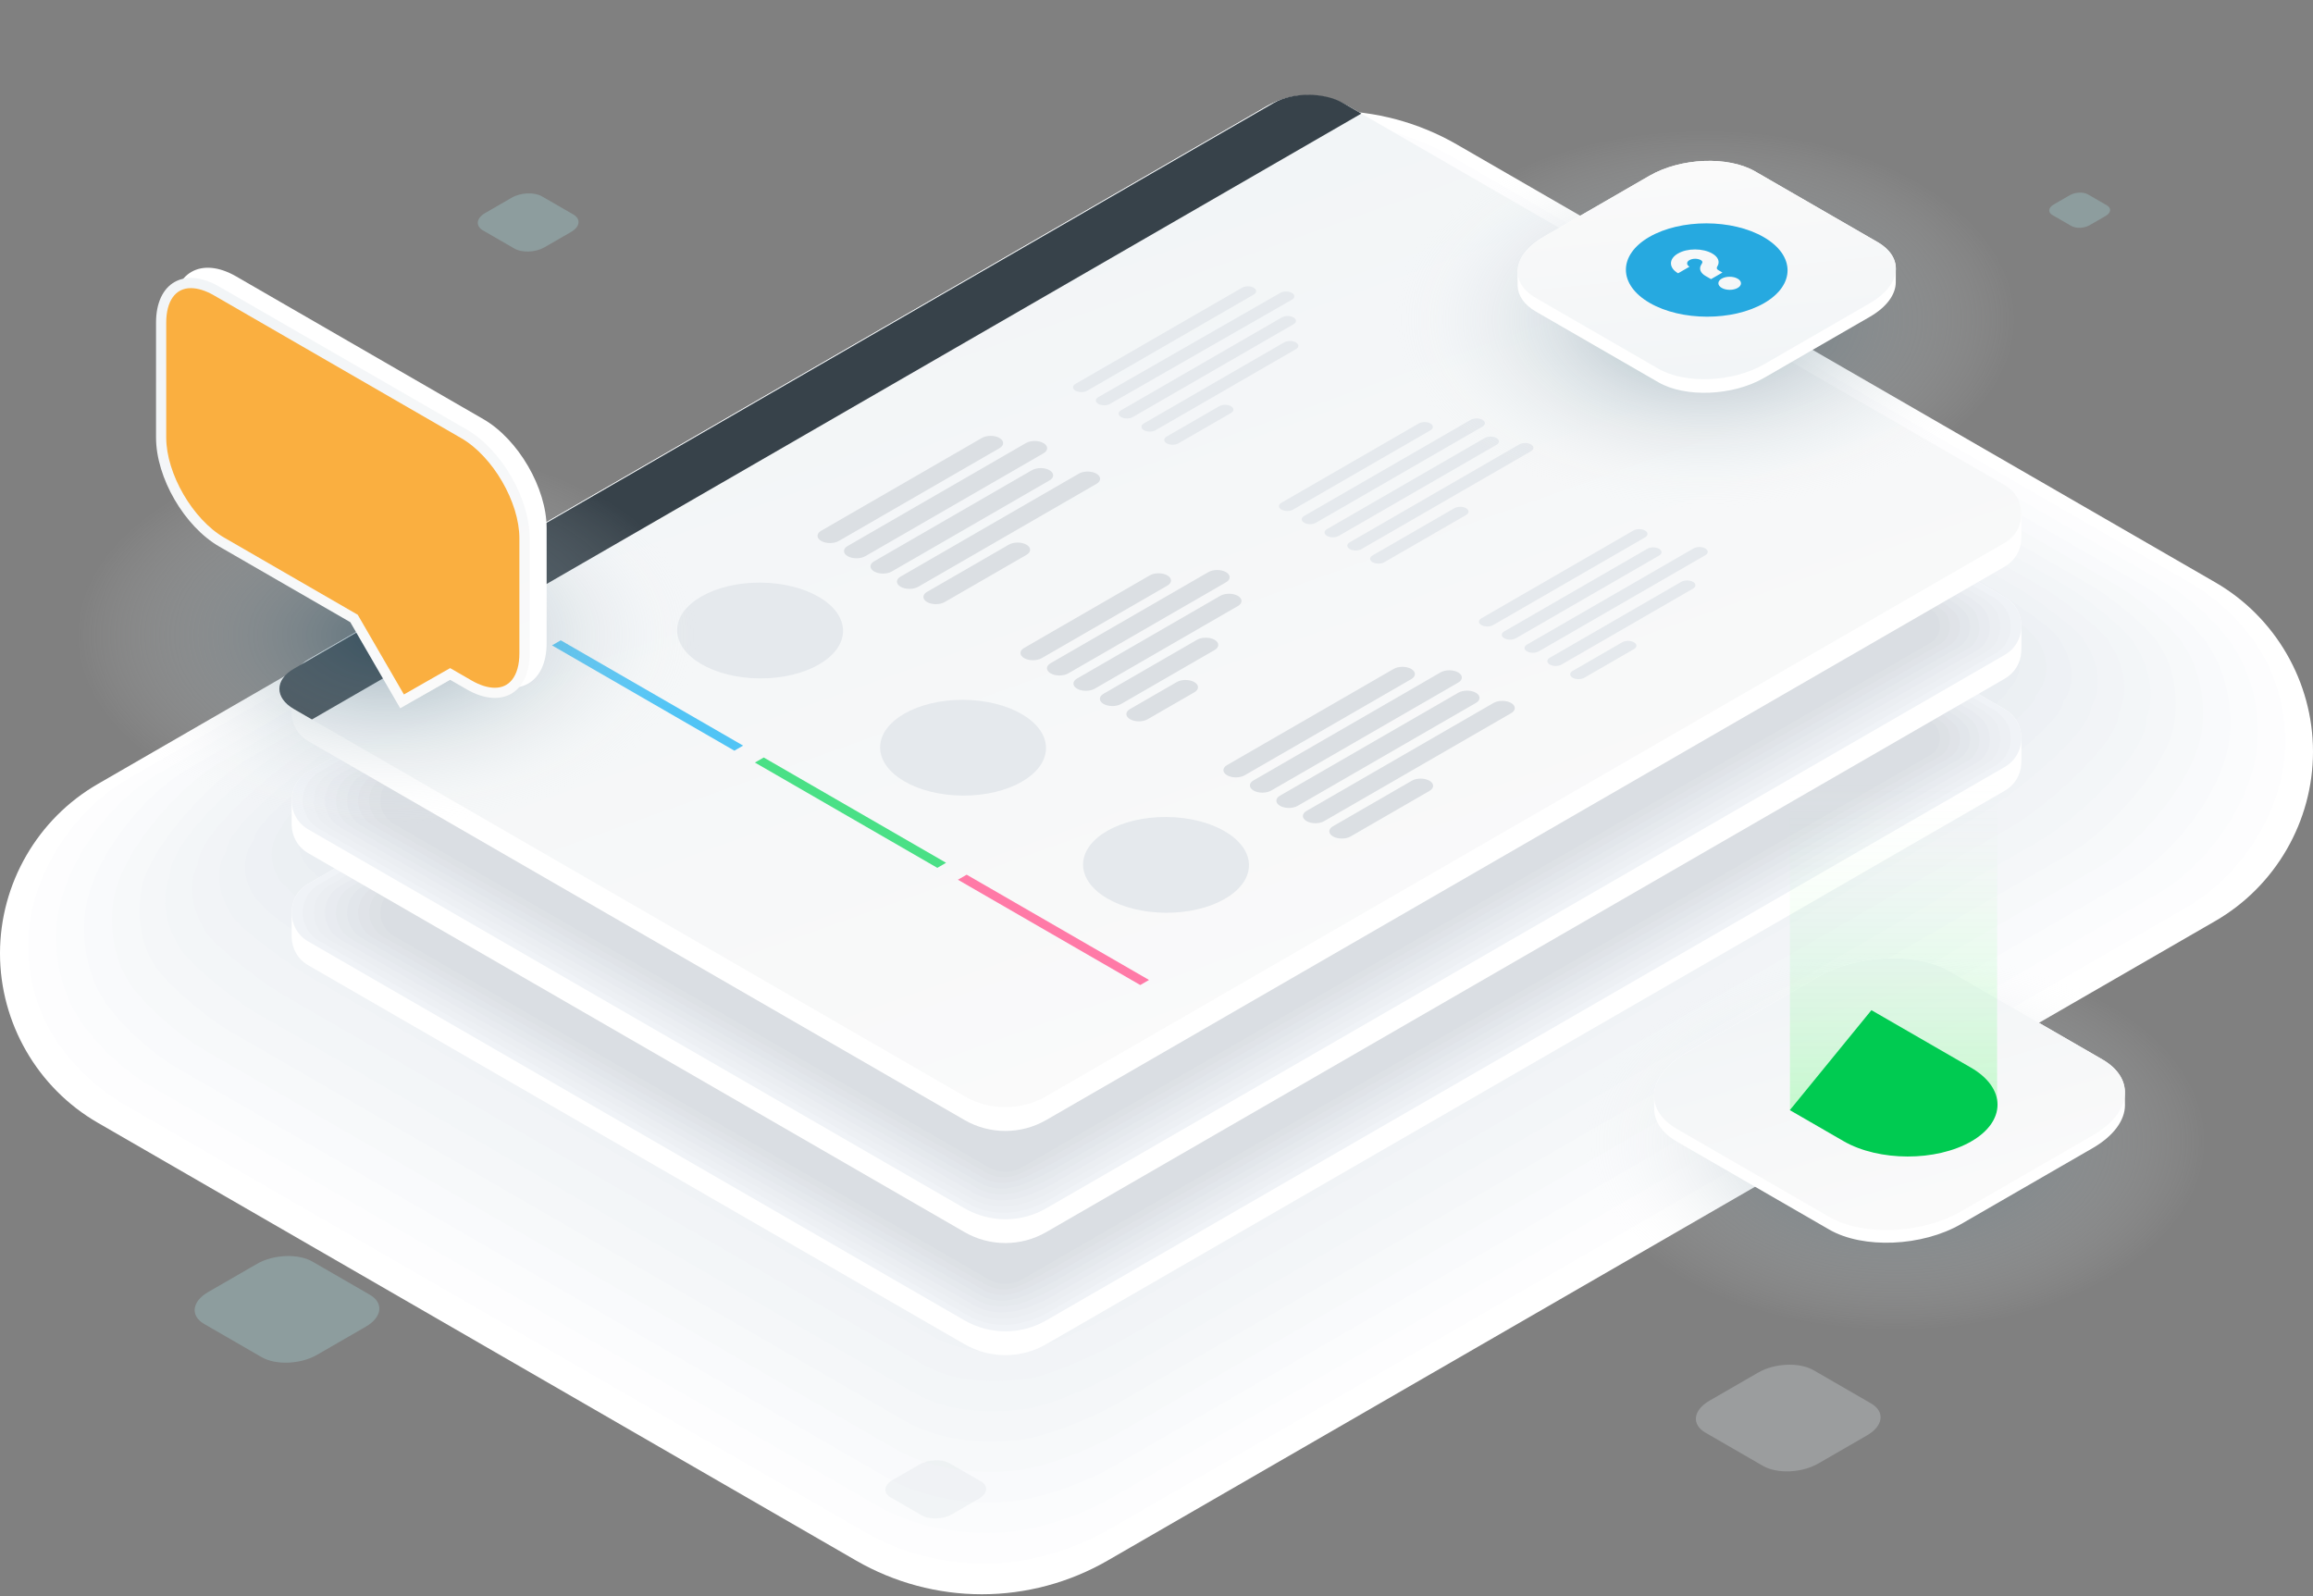 <svg width="681" height="470" viewBox="0 0 681 470" fill="none" xmlns="http://www.w3.org/2000/svg">
<rect x="0" y="0" width="681" height="470" fill="#808080" stroke="none"/>
<path d="M289.08 469.38C276.1 469.38 263.3 465.95 252.06 459.46L28.79 330.56C11.03 320.31 0 301.2 0 280.69C0 260.18 11.03 241.07 28.8 230.82L354.9 42.54C366.14 36.05 378.94 32.62 391.92 32.62C404.9 32.62 417.7 36.05 428.94 42.54L652.2 171.44C669.97 181.69 681 200.8 681 221.31C681 241.82 669.97 260.93 652.2 271.18L326.1 459.46C314.86 465.95 302.06 469.38 289.08 469.38Z" fill="white"/>
<path d="M356.2 45.41C367.11 39.11 379.58 36.41 392.1 36.25C404.08 36.1 417.55 40.37 427.92 46.36L644.96 171.67C653.15 176.4 660.95 183.96 665.66 191.84C670.62 200.15 673.06 209.91 672.82 219.67C672.36 238.6 660.07 257.72 643.68 267.19L326.67 450.21C316.3 456.2 302.83 460.32 290.85 460.32C290.3 460.32 289.69 460.35 289.14 460.34C277.19 460.21 265.31 457.23 254.87 451.2L36.49 325.13C27.41 319.89 18.8 311.14 14.05 302.13C10.01 294.47 8.08 285.68 8.32 276.95C8.83 258.03 21.3 238.76 37.7 229.3L356.2 45.41Z" fill="#FDFDFE"/>
<path d="M357.51 48.27C368.09 42.16 380.23 40.19 392.3 39.88C403.28 39.6 417.41 44.69 426.92 50.18L637.74 171.9C645.24 176.23 653.68 184.03 658.1 191.19C663.04 199.18 665.14 208.75 664.67 218.02C663.79 235.35 650.21 254.5 635.18 263.18L327.25 440.97C317.74 446.46 303.61 451.27 292.63 451.27C292.13 451.27 291.48 451.34 290.98 451.34C279.44 451.38 267.84 448.82 257.69 442.96L44.19 319.69C35.87 314.89 26.4 305.79 21.9 297.62C17.82 290.22 16.17 281.54 16.65 273.21C17.63 255.88 31.58 236.45 46.61 227.78L357.51 48.27Z" fill="#FBFCFD"/>
<path d="M358.81 51.14C369.06 45.22 380.86 43.97 392.48 43.51C402.46 43.11 417.25 49 425.9 53.99L630.51 172.12C637.33 176.06 646.41 184.09 650.53 190.53C655.44 198.21 657.21 207.57 656.5 216.37C655.23 232.1 640.33 251.28 626.67 259.17L327.82 431.72C319.18 436.71 304.39 442.2 294.4 442.2C293.95 442.2 293.27 442.3 292.81 442.31C281.67 442.53 270.36 440.39 260.5 434.69L51.89 314.26C44.32 309.89 33.97 300.46 29.74 293.11C25.62 285.96 24.25 277.42 24.96 269.47C26.36 253.76 41.84 234.15 55.51 226.26L358.81 51.14Z" fill="#F9FAFC"/>
<path d="M360.11 54.01C370.03 48.28 381.48 47.76 392.66 47.14C401.63 46.64 417.1 53.32 424.88 57.81L623.28 172.36C629.42 175.9 639.15 184.15 642.96 189.89C647.86 197.27 649.28 206.38 648.33 214.74C646.73 228.85 630.45 248.08 618.15 255.18L328.39 422.47C320.61 426.96 305.16 433.14 296.17 433.14C295.76 433.14 295.05 433.28 294.65 433.3C283.9 433.69 272.89 431.97 263.32 426.45L59.59 308.82C52.78 304.89 41.53 295.13 37.59 288.59C33.43 281.68 32.34 273.32 33.29 265.72C35.05 251.63 52.12 231.83 64.419 224.73L360.11 54.01Z" fill="#F7F9FA"/>
<path d="M361.41 56.88C371 51.34 382.09 51.55 392.84 50.78C400.81 50.21 416.94 57.65 423.86 61.64L616.04 172.6C621.5 175.75 631.91 184.21 635.38 189.25C640.26 196.33 641.35 205.16 640.15 213.1C638.28 225.58 620.56 244.87 609.62 251.18L328.97 413.23C322.05 417.22 305.94 424.09 297.95 424.09C297.59 424.09 296.85 424.27 296.49 424.29C286.13 424.85 275.43 423.56 266.15 418.2L67.28 303.39C61.23 299.9 49.05 289.82 45.42 284.08C41.21 277.41 40.41 269.27 41.6 261.99C43.64 249.54 62.38 229.53 73.31 223.22L361.41 56.88Z" fill="#F5F7F9"/>
<path d="M362.71 59.75C371.97 54.4 382.7 55.34 393.02 54.41C399.98 53.78 416.79 61.96 422.84 65.46L608.81 172.83C613.58 175.59 624.69 184.25 627.81 188.6C632.68 195.39 634.81 204.3 631.99 211.46C631.99 222.5 610.68 241.66 601.12 247.19L329.53 403.99C323.48 407.48 306.7 415.04 299.71 415.04C299.39 415.04 298.62 415.26 298.31 415.29C288.32 416.02 277.94 415.15 268.95 409.96L74.98 297.95C69.68 294.89 56.55 284.51 53.27 279.56C49 273.12 47.1 264.8 49.93 258.24C49.93 247.2 72.66 227.21 82.22 221.69L362.71 59.75Z" fill="#F3F6F8"/>
<path d="M364.02 62.62C372.95 57.46 383.3 59.13 393.22 58.04C399.17 57.39 416.65 66.28 421.84 69.28L601.59 173.06C605.68 175.42 617.5 184.27 620.25 187.95C625.12 194.46 627.13 203.17 623.83 209.82C623.83 219.29 600.81 238.46 592.61 243.19L330.11 394.74C324.92 397.74 307.49 405.97 301.49 405.97C301.22 405.97 300.42 406.24 300.15 406.26C290.52 407.16 280.47 406.71 271.77 401.69L82.68 292.52C78.14 289.9 64.02 279.23 61.11 275.05C56.78 268.82 54.95 260.63 58.24 254.5C58.24 245.03 82.92 224.91 91.12 220.17L364.02 62.62Z" fill="#F2F4F7"/>
<path d="M365.32 65.49C373.92 60.52 383.88 62.92 393.4 61.67C398.35 61.02 416.5 70.6 420.82 73.09L594.36 173.28C597.77 175.25 610.33 184.27 612.68 187.28C617.55 193.51 619.43 202.03 615.66 208.16C615.66 216.05 590.93 235.23 584.1 239.17L330.69 385.49C326.37 387.99 308.27 396.91 303.28 396.91C303.05 396.91 302.23 397.22 302 397.25C292.72 398.33 283.01 398.3 274.6 393.44L90.38 287.08C86.6 284.9 71.46 273.96 68.96 270.53C64.57 264.51 62.8 256.45 66.57 250.76C66.57 242.87 93.2 222.6 100.03 218.65L365.32 65.49Z" fill="#F0F3F6"/>
<path d="M366.62 68.35C374.9 63.57 384.45 66.7 393.58 65.3C397.53 64.69 416.34 74.92 419.8 76.91L587.12 173.51C589.85 175.09 603.17 184.27 605.1 186.63C609.98 192.6 611.73 200.9 607.49 206.51C607.49 212.82 581.05 232.01 575.58 235.16L331.26 376.24C327.8 378.24 309.04 387.85 305.05 387.85C304.87 387.85 304.01 388.21 303.83 388.23C294.88 389.48 285.53 389.87 277.41 385.18L98.08 281.65C95.05 279.9 78.34 269.05 76.8 266.02C71.33 261.13 70.65 252.28 74.89 247.02C74.89 240.71 103.47 220.29 108.93 217.14L366.62 68.35Z" fill="#EEF1F5"/>
<path d="M367.92 71.22C375.87 66.63 385.41 65.84 393.76 68.93C396.76 68.93 416.18 79.23 418.78 80.73L579.89 173.75C581.94 174.93 596.38 184.01 597.53 185.99C603.39 190.7 604.03 199.79 599.32 204.88C599.32 209.61 571.16 228.81 567.07 231.17L331.83 366.99C329.24 368.49 309.81 378.79 306.82 378.79C306.68 378.79 305.8 379.22 305.66 379.22C297.45 382.24 288.05 381.46 280.23 376.94L105.77 276.21C103.5 274.9 85.79 263.77 84.64 261.5C79 256.95 78.5 248.1 83.21 243.27C83.21 238.54 113.74 217.97 117.84 215.61L367.92 71.22Z" fill="#ECF0F3"/>
<path d="M369.23 74.09C376.85 69.69 386.07 69.16 393.95 72.56C395.95 72.56 416.04 83.55 417.77 84.55L572.66 173.98C574.02 174.77 589.2 184.02 589.96 185.34C595.91 189.66 596.34 198.66 591.15 203.24C591.15 206.4 561.28 225.6 558.55 227.18L332.41 357.74C330.68 358.74 310.59 369.73 308.6 369.73C308.51 369.73 307.6 370.2 307.51 370.2C299.72 373.55 290.6 373.03 283.06 368.68L113.49 270.78C111.98 269.91 93.27 258.51 92.51 256.99C86.71 252.78 86.37 243.93 91.55 239.53C91.55 236.37 124.03 215.66 126.76 214.09L369.23 74.09Z" fill="#EAEEF2"/>
<path d="M370.53 76.96C377.82 72.75 386.72 72.49 394.14 76.2C395.14 76.2 415.89 87.88 416.76 88.38L565.44 174.22C566.12 174.61 582.02 184.04 582.4 184.7C588.44 188.63 588.65 197.55 583 201.6C583 203.18 551.42 222.39 550.05 223.18L332.98 348.5C332.12 349 311.37 360.67 310.37 360.67C310.32 360.67 309.38 361.19 309.34 361.19C301.97 364.88 293.12 364.61 285.87 360.43L121.18 265.34C120.42 264.9 100.72 253.23 100.34 252.47C94.38 248.6 94.21 239.75 99.86 235.79C99.86 234.21 134.29 213.36 135.65 212.57L370.53 76.96Z" fill="#E8EDF1"/>
<path d="M574.82 199.95L311.17 352.17C304.21 356.19 295.64 356.19 288.68 352.17L108.18 247.96C102.06 244.42 102.06 235.59 108.18 232.05L371.83 79.83C378.79 75.81 387.36 75.81 394.32 79.83L574.83 184.04C580.95 187.58 580.95 196.42 574.82 199.95Z" fill="#E6EBF0"/>
<path d="M590.22 208.8L397.03 97.26C389.58 92.96 380.41 92.96 372.96 97.26L90.78 260.18C87.51 262.07 85.87 265.38 85.87 268.69C85.87 269.88 85.85 274.65 85.87 275.91C85.94 279.15 87.57 282.36 90.78 284.21L283.97 395.75C291.42 400.05 300.59 400.05 308.04 395.75L590.22 232.83C593.3 231.05 594.93 228.03 595.11 224.92C595.19 223.53 595.16 218.33 595.12 217.05C595.04 213.82 593.41 210.64 590.22 208.8Z" fill="white"/>
<path d="M590.221 225.82L308.041 388.74C300.591 393.04 291.421 393.04 283.971 388.74L90.781 277.2C84.231 273.42 84.231 263.96 90.781 260.17L372.961 97.26C380.411 92.96 389.581 92.96 397.031 97.26L590.221 208.8C596.771 212.58 596.771 222.04 590.221 225.82Z" fill="#F0F3F7"/>
<path d="M373.841 98.77C375.621 97.74 377.521 96.99 379.471 96.52C381.441 96.04 383.451 95.86 385.431 95.95C389.131 95.91 394.021 97.53 397.341 99.45L586.901 208.9C588.611 209.89 590.331 211.68 591.081 213.27C593.031 217.4 591.981 222.79 587.481 225.39L308.501 386.45C304.991 388.48 299.701 390.18 295.781 390.03C293.911 390.07 292.031 389.86 290.181 389.4C288.341 388.93 286.541 388.21 284.841 387.23L93.931 277C87.531 273.31 87.531 264.07 93.931 260.38L373.841 98.77Z" fill="#EDF0F4"/>
<path d="M374.711 100.29C376.461 99.28 378.331 98.57 380.251 98.17C382.191 97.76 384.161 97.67 386.081 97.87C389.251 97.84 394.791 100 397.631 101.65L583.581 209C585.051 209.85 587.131 211.79 587.821 213.12C589.881 217.08 589.141 222.4 584.731 224.94L308.961 384.17C305.951 385.91 299.891 388.25 296.531 388.12C294.711 388.28 292.851 388.17 291.011 387.77C289.181 387.37 287.391 386.68 285.721 385.72L97.071 276.8C90.831 273.2 90.831 264.19 97.071 260.59L374.711 100.29Z" fill="#EBEEF2"/>
<path d="M375.591 101.8C377.301 100.81 379.151 100.14 381.051 99.81C382.961 99.47 384.891 99.47 386.751 99.79C389.391 99.76 395.571 102.47 397.941 103.84L580.271 209.11C581.491 209.82 583.961 211.9 584.581 212.99C586.761 216.8 586.331 222.02 582.011 224.52L309.421 381.88C306.911 383.33 300.081 386.31 297.281 386.2C295.511 386.48 293.671 386.47 291.841 386.13C290.021 385.8 288.241 385.14 286.591 384.2L100.221 276.6C94.141 273.09 94.141 264.31 100.221 260.8L375.591 101.8Z" fill="#E8EBF0"/>
<path d="M376.461 103.32C378.131 102.35 379.961 101.72 381.831 101.46C383.711 101.19 385.601 101.28 387.391 101.71C389.511 101.69 396.331 104.94 398.221 106.04L576.921 209.22C577.901 209.79 580.761 212.01 581.291 212.86C583.601 216.54 583.461 221.65 579.231 224.09L309.881 379.59C307.871 380.75 300.271 384.37 298.031 384.28C296.311 384.68 294.491 384.76 292.671 384.5C290.861 384.23 289.091 383.62 287.461 382.68L103.361 276.39C97.431 272.97 97.431 264.41 103.361 260.99L376.461 103.32Z" fill="#E5E9ED"/>
<path d="M377.341 104.84C378.981 103.89 380.791 103.31 382.631 103.1C384.481 102.9 386.341 103.08 388.061 103.63C389.651 103.61 397.111 107.41 398.541 108.23L573.621 209.31C574.351 209.73 577.761 212.01 578.051 212.71C581.161 215.72 580.641 221.25 576.511 223.64L310.341 377.31C308.831 378.18 300.461 382.44 298.781 382.37C297.111 382.89 295.301 383.07 293.511 382.87C291.711 382.67 289.951 382.09 288.351 381.17L106.511 276.18C100.741 272.85 100.741 264.52 106.511 261.19L377.341 104.84Z" fill="#E2E6EB"/>
<path d="M378.211 106.35C379.811 105.43 381.601 104.88 383.411 104.74C385.231 104.6 387.051 104.88 388.711 105.54C389.771 105.53 397.881 109.87 398.831 110.42L570.291 209.41C570.781 209.69 574.591 212.1 574.781 212.56C578.141 215.31 577.801 220.86 573.751 223.19L310.801 375.02C309.801 375.6 300.651 380.49 299.531 380.45C297.911 381.09 296.121 381.37 294.341 381.23C292.551 381.1 290.791 380.56 289.221 379.65L109.661 275.98C104.051 272.74 104.051 264.64 109.661 261.4L378.211 106.35Z" fill="#E0E3E8"/>
<path d="M379.091 107.87C380.651 106.97 382.421 106.46 384.211 106.39C386.001 106.32 387.781 106.69 389.381 107.46C389.911 107.45 398.671 112.34 399.141 112.61L566.981 209.51C567.221 209.65 571.441 212.19 571.541 212.42C575.151 214.91 574.981 220.47 571.031 222.76L311.271 372.73C310.771 373.02 300.851 378.55 300.291 378.53C298.711 379.29 296.951 379.66 295.181 379.6C293.401 379.53 291.651 379.03 290.101 378.13L112.811 275.78C107.351 272.63 107.351 264.76 112.811 261.61L379.091 107.87Z" fill="#DDE1E5"/>
<path d="M296 377.97C294.24 377.97 292.49 377.5 290.97 376.62L115.96 275.57C110.66 272.51 110.66 264.86 115.96 261.8L379.97 109.38C381.5 108.5 383.24 108.03 385 108.03C386.76 108.03 388.51 108.5 390.03 109.38L568.27 212.29C572.13 214.52 572.13 220.1 568.27 222.33L301.04 376.62C299.51 377.5 297.77 377.97 296 377.97Z" fill="#DADEE3"/>
<path d="M590.22 175.8L397.03 64.26C389.58 59.96 380.41 59.96 372.96 64.26L90.78 227.18C87.51 229.07 85.87 232.38 85.87 235.69C85.87 236.88 85.85 241.65 85.87 242.91C85.94 246.15 87.57 249.36 90.78 251.21L283.97 362.75C291.42 367.05 300.59 367.05 308.04 362.75L590.22 199.83C593.3 198.05 594.93 195.03 595.11 191.92C595.19 190.53 595.16 185.33 595.12 184.05C595.04 180.82 593.41 177.64 590.22 175.8Z" fill="white"/>
<path d="M590.221 192.82L308.041 355.74C300.591 360.04 291.421 360.04 283.971 355.74L90.781 244.2C84.231 240.42 84.231 230.96 90.781 227.17L372.961 64.26C380.411 59.96 389.581 59.96 397.031 64.26L590.221 175.8C596.771 179.58 596.771 189.04 590.221 192.82Z" fill="#F0F3F7"/>
<path d="M373.841 65.77C375.621 64.74 377.521 63.99 379.471 63.52C381.441 63.04 383.451 62.86 385.431 62.95C389.131 62.91 394.021 64.53 397.341 66.45L586.901 175.9C588.611 176.89 590.331 178.68 591.081 180.27C593.031 184.4 591.981 189.79 587.481 192.39L308.501 353.45C304.991 355.48 299.701 357.18 295.781 357.03C293.911 357.07 292.031 356.86 290.181 356.4C288.341 355.93 286.541 355.21 284.841 354.23L93.931 244C87.531 240.31 87.531 231.07 93.931 227.38L373.841 65.77Z" fill="#EDF0F4"/>
<path d="M374.711 67.29C376.461 66.28 378.331 65.57 380.251 65.17C382.191 64.76 384.161 64.67 386.081 64.87C389.251 64.84 394.791 67 397.631 68.65L583.581 176C585.051 176.85 587.131 178.79 587.821 180.12C589.881 184.08 589.141 189.4 584.731 191.94L308.961 351.17C305.951 352.91 299.891 355.25 296.531 355.12C294.711 355.28 292.851 355.17 291.011 354.77C289.181 354.37 287.391 353.68 285.721 352.72L97.071 243.8C90.831 240.2 90.831 231.19 97.071 227.59L374.711 67.29Z" fill="#EBEEF2"/>
<path d="M375.591 68.8C377.301 67.81 379.151 67.14 381.051 66.81C382.961 66.47 384.891 66.47 386.751 66.79C389.391 66.76 395.571 69.47 397.941 70.84L580.271 176.11C581.491 176.82 583.961 178.9 584.581 179.99C586.761 183.8 586.331 189.02 582.011 191.52L309.421 348.88C306.911 350.33 300.081 353.31 297.281 353.2C295.511 353.48 293.671 353.47 291.841 353.13C290.021 352.8 288.241 352.14 286.591 351.2L100.221 243.6C94.141 240.09 94.141 231.31 100.221 227.8L375.591 68.8Z" fill="#E8EBF0"/>
<path d="M376.461 70.32C378.131 69.35 379.961 68.72 381.831 68.46C383.711 68.19 385.601 68.28 387.391 68.71C389.511 68.69 396.331 71.94 398.221 73.04L576.921 176.22C577.901 176.79 580.761 179.01 581.291 179.86C583.601 183.54 583.461 188.65 579.231 191.09L309.881 346.59C307.871 347.75 300.271 351.37 298.031 351.28C296.311 351.68 294.491 351.76 292.671 351.5C290.861 351.23 289.091 350.62 287.461 349.68L103.361 243.39C97.431 239.97 97.431 231.41 103.361 227.99L376.461 70.32Z" fill="#E5E9ED"/>
<path d="M377.341 71.84C378.981 70.89 380.791 70.31 382.631 70.1C384.481 69.9 386.341 70.08 388.061 70.63C389.651 70.61 397.111 74.41 398.541 75.23L573.621 176.31C574.351 176.73 577.761 179.01 578.051 179.71C581.161 182.72 580.641 188.25 576.511 190.64L310.341 344.31C308.831 345.18 300.461 349.44 298.781 349.37C297.111 349.89 295.301 350.07 293.511 349.87C291.711 349.67 289.951 349.09 288.351 348.17L106.511 243.18C100.741 239.85 100.741 231.52 106.511 228.19L377.341 71.84Z" fill="#E2E6EB"/>
<path d="M378.211 73.35C379.811 72.43 381.601 71.88 383.411 71.74C385.231 71.6 387.051 71.88 388.711 72.54C389.771 72.53 397.881 76.87 398.831 77.42L570.291 176.41C570.781 176.69 574.591 179.1 574.781 179.56C578.141 182.31 577.801 187.86 573.751 190.19L310.801 342.02C309.801 342.6 300.651 347.49 299.531 347.45C297.911 348.09 296.121 348.37 294.341 348.23C292.551 348.1 290.791 347.56 289.221 346.65L109.661 242.98C104.051 239.74 104.051 231.64 109.661 228.4L378.211 73.35Z" fill="#E0E3E8"/>
<path d="M379.091 74.87C380.651 73.97 382.421 73.46 384.211 73.39C386.001 73.32 387.781 73.69 389.381 74.46C389.911 74.45 398.671 79.34 399.141 79.61L566.981 176.51C567.221 176.65 571.441 179.19 571.541 179.42C575.151 181.91 574.981 187.47 571.031 189.76L311.271 339.73C310.771 340.02 300.851 345.55 300.291 345.53C298.711 346.29 296.951 346.66 295.181 346.6C293.401 346.53 291.651 346.03 290.101 345.13L112.811 242.78C107.351 239.63 107.351 231.76 112.811 228.61L379.091 74.87Z" fill="#DDE1E5"/>
<path d="M296 344.97C294.24 344.97 292.49 344.5 290.97 343.62L115.96 242.57C110.66 239.51 110.66 231.86 115.96 228.8L379.96 76.38C381.49 75.5 383.23 75.03 384.99 75.03C386.75 75.03 388.5 75.5 390.02 76.38L568.26 179.29C572.12 181.52 572.12 187.1 568.26 189.33L301.04 343.62C299.51 344.5 297.77 344.97 296 344.97Z" fill="#DADEE3"/>
<path d="M590.22 142.8L397.03 31.26C389.58 26.96 380.41 26.96 372.96 31.26L90.78 194.18C87.51 196.07 85.87 199.38 85.87 202.69C85.87 203.88 85.85 208.65 85.87 209.91C85.94 213.15 87.57 216.36 90.78 218.21L283.97 329.75C291.42 334.05 300.59 334.05 308.04 329.75L590.22 166.83C593.3 165.05 594.93 162.03 595.11 158.92C595.19 157.53 595.16 152.33 595.12 151.05C595.04 147.82 593.41 144.64 590.22 142.8Z" fill="white"/>
<path d="M590.22 159.82L308.04 322.74C300.59 327.04 291.42 327.04 283.97 322.74L90.78 211.2C84.23 207.42 84.23 197.96 90.78 194.17L372.96 31.26C380.41 26.96 389.58 26.96 397.03 31.26L590.22 142.8C596.77 146.58 596.77 156.04 590.22 159.82Z" fill="url(#paint0_linear)"/>
<path d="M375.01 30.33L86.47 196.92C80.83 200.18 80.86 205.47 86.53 208.75L91.84 211.82L400.81 33.44L395.5 30.37C389.82 27.09 380.65 27.08 375.01 30.33Z" fill="#37424A"/>
<path d="M218.79 219.52L216.211 221.01L162.521 190.01L165.101 188.52L218.79 219.52Z" fill="#51C4F5"/>
<path d="M369.15 86.71L320.09 115.03C319.14 115.58 317.59 115.58 316.64 115.02C315.68 114.47 315.68 113.58 316.63 113.03L365.69 84.71C366.64 84.16 368.19 84.16 369.14 84.72C370.09 85.28 370.1 86.16 369.15 86.71Z" fill="#E5E9ED"/>
<path d="M380.38 88.23L326.8 118.92C325.85 119.47 324.3 119.46 323.35 118.91C322.4 118.36 322.4 117.47 323.35 116.92C323.35 116.92 323.35 116.92 323.36 116.92L376.93 86.24C377.88 85.69 379.43 85.7 380.38 86.25C381.33 86.79 381.33 87.68 380.38 88.23Z" fill="#E5E9ED"/>
<path d="M380.85 95.46L333.52 122.79C332.57 123.34 331.02 123.34 330.07 122.78C329.11 122.23 329.11 121.34 330.06 120.79L377.39 93.46C378.34 92.91 379.89 92.91 380.84 93.47C381.79 94.03 381.81 94.91 380.85 95.46Z" fill="#E5E9ED"/>
<path d="M381.54 102.81L340.23 126.66C339.28 127.21 337.73 127.21 336.78 126.65C335.83 126.09 335.82 125.21 336.77 124.66L378.08 100.81C379.03 100.26 380.58 100.26 381.53 100.82C382.49 101.37 382.49 102.26 381.54 102.81Z" fill="#E5E9ED"/>
<path d="M362.44 121.59L346.95 130.53C346 131.08 344.45 131.08 343.5 130.52C342.55 129.96 342.54 129.08 343.49 128.53L358.98 119.59C359.93 119.04 361.48 119.04 362.43 119.6C363.38 120.15 363.39 121.04 362.44 121.59Z" fill="#E5E9ED"/>
<path d="M421.17 126.68L380.72 150.03C379.77 150.58 378.22 150.58 377.27 150.02C376.31 149.47 376.31 148.58 377.26 148.03L417.71 124.68C418.66 124.13 420.21 124.13 421.16 124.69C422.11 125.24 422.12 126.13 421.17 126.68Z" fill="#E5E9ED"/>
<path d="M436.49 125.59L387.43 153.91C386.48 154.46 384.93 154.46 383.98 153.9C383.02 153.35 383.02 152.46 383.97 151.91L433.03 123.59C433.98 123.04 435.53 123.04 436.48 123.6C437.43 124.15 437.44 125.04 436.49 125.59Z" fill="#E5E9ED"/>
<path d="M440.62 130.95L394.15 157.78C393.2 158.33 391.65 158.33 390.7 157.77C389.74 157.22 389.74 156.33 390.69 155.78L437.16 128.95C438.11 128.4 439.66 128.4 440.61 128.96C441.56 129.51 441.57 130.41 440.62 130.95Z" fill="#E5E9ED"/>
<path d="M450.77 132.84L400.85 161.66C399.9 162.21 398.35 162.21 397.4 161.65C396.44 161.1 396.44 160.21 397.39 159.66L447.31 130.84C448.26 130.29 449.81 130.29 450.76 130.85C451.72 131.4 451.72 132.29 450.77 132.84Z" fill="#E5E9ED"/>
<path d="M431.66 151.62L407.56 165.53C406.61 166.08 405.06 166.08 404.11 165.52C403.15 164.97 403.15 164.08 404.1 163.53L428.2 149.62C429.15 149.07 430.7 149.07 431.65 149.63C432.61 150.18 432.61 151.07 431.66 151.62Z" fill="#E5E9ED"/>
<path d="M484.36 158.2L439.61 184.04C438.66 184.59 437.11 184.59 436.16 184.03C435.2 183.48 435.2 182.59 436.15 182.04L480.9 156.2C481.85 155.65 483.4 155.65 484.35 156.21C485.3 156.77 485.31 157.65 484.36 158.2Z" fill="#E5E9ED"/>
<path d="M488.49 163.56L446.32 187.91C445.37 188.46 443.82 188.46 442.87 187.9C441.91 187.35 441.91 186.46 442.86 185.91L485.03 161.56C485.98 161.01 487.53 161.01 488.48 161.57C489.44 162.12 489.44 163.01 488.49 163.56Z" fill="#E5E9ED"/>
<path d="M502.09 163.46L453.03 191.78C452.08 192.33 450.53 192.33 449.58 191.77C448.62 191.22 448.62 190.33 449.57 189.78L498.63 161.46C499.58 160.91 501.13 160.91 502.08 161.47C503.03 162.02 503.04 162.91 502.09 163.46Z" fill="#E5E9ED"/>
<path d="M498.47 173.3L459.74 195.66C458.79 196.21 457.24 196.21 456.29 195.65C455.34 195.09 455.33 194.21 456.28 193.66L495.01 171.3C495.96 170.75 497.51 170.75 498.46 171.31C499.41 171.87 499.42 172.75 498.47 173.3Z" fill="#E5E9ED"/>
<path d="M481.09 191.09L466.46 199.54C465.51 200.09 463.96 200.09 463.01 199.53C462.06 198.97 462.05 198.09 463 197.54L477.63 189.09C478.58 188.54 480.13 188.54 481.08 189.1C482.03 189.65 482.04 190.54 481.09 191.09Z" fill="#E5E9ED"/>
<path d="M294.29 131.94L246.96 159.27C245.53 160.09 243.21 160.09 241.78 159.26C240.35 158.43 240.34 157.09 241.76 156.27L289.09 128.94C290.52 128.12 292.84 128.12 294.27 128.95C295.7 129.78 295.72 131.11 294.29 131.94Z" fill="#DBDFE3"/>
<path d="M307.25 133.45L254.75 163.76C253.32 164.58 251 164.58 249.57 163.75C248.14 162.92 248.13 161.58 249.55 160.76L302.05 130.45C303.48 129.63 305.8 129.63 307.23 130.46C308.66 131.29 308.67 132.63 307.25 133.45Z" fill="#DBDFE3"/>
<path d="M309.02 141.43L262.55 168.26C261.12 169.08 258.8 169.08 257.37 168.25C255.94 167.42 255.93 166.08 257.35 165.26L303.82 138.43C305.25 137.61 307.57 137.61 309 138.44C310.44 139.27 310.44 140.61 309.02 141.43Z" fill="#DBDFE3"/>
<path d="M322.84 142.45L270.34 172.76C268.91 173.58 266.59 173.58 265.16 172.75C263.73 171.92 263.72 170.58 265.14 169.76L317.64 139.45C319.07 138.63 321.39 138.63 322.82 139.46C324.25 140.29 324.26 141.63 322.84 142.45Z" fill="#DBDFE3"/>
<path d="M302.23 163.35L278.13 177.26C276.7 178.08 274.38 178.08 272.95 177.25C271.52 176.42 271.51 175.08 272.93 174.26L297.03 160.35C298.46 159.53 300.78 159.53 302.21 160.36C303.65 161.19 303.66 162.53 302.23 163.35Z" fill="#DBDFE3"/>
<path d="M248.212 185.767C248.255 177.98 237.356 171.608 223.869 171.535C210.382 171.462 199.415 177.715 199.372 185.503C199.33 193.29 210.229 199.662 223.716 199.735C237.203 199.808 248.17 193.555 248.212 185.767Z" fill="#E5E9ED"/>
<path d="M278.55 254.02L275.971 255.51L222.271 224.51L224.861 223.02L278.55 254.02Z" fill="#4AE086"/>
<path d="M343.72 172.4L306.71 193.77C305.28 194.59 302.96 194.59 301.53 193.76C300.1 192.93 300.09 191.59 301.51 190.77L338.52 169.4C339.95 168.58 342.27 168.58 343.7 169.41C345.13 170.24 345.14 171.57 343.72 172.4Z" fill="#DBDFE3"/>
<path d="M360.98 171.43L314.51 198.26C313.08 199.08 310.76 199.08 309.33 198.25C307.9 197.42 307.89 196.08 309.31 195.26L355.78 168.43C357.21 167.61 359.53 167.61 360.96 168.44C362.39 169.27 362.41 170.61 360.98 171.43Z" fill="#DBDFE3"/>
<path d="M364.47 178.42L322.3 202.77C320.87 203.59 318.55 203.59 317.12 202.76C315.69 201.93 315.68 200.59 317.1 199.77L359.27 175.42C360.7 174.6 363.02 174.6 364.45 175.43C365.88 176.26 365.9 177.59 364.47 178.42Z" fill="#DBDFE3"/>
<path d="M357.63 191.36L330.09 207.26C328.66 208.08 326.34 208.08 324.91 207.25C323.48 206.42 323.47 205.08 324.89 204.26L352.43 188.36C353.86 187.54 356.18 187.54 357.61 188.37C359.04 189.2 359.06 190.54 357.63 191.36Z" fill="#DBDFE3"/>
<path d="M351.66 203.81L337.89 211.76C336.46 212.58 334.14 212.58 332.71 211.75C331.28 210.92 331.27 209.58 332.69 208.76L346.46 200.81C347.89 199.99 350.21 199.99 351.64 200.82C353.08 201.65 353.08 202.99 351.66 203.81Z" fill="#DBDFE3"/>
<path d="M307.968 220.273C308.01 212.486 297.111 206.113 283.625 206.04C270.138 205.967 259.17 212.221 259.128 220.008C259.086 227.795 269.985 234.167 283.472 234.24C296.959 234.313 307.926 228.06 307.968 220.273Z" fill="#E5E9ED"/>
<path d="M338.3 288.52L335.72 290.01L282.03 259.01L284.61 257.52L338.3 288.52Z" fill="#FF7AA7"/>
<path d="M415.52 199.94L366.46 228.26C365.03 229.08 362.71 229.08 361.28 228.25C359.85 227.42 359.84 226.08 361.26 225.26L410.32 196.94C411.75 196.12 414.07 196.12 415.5 196.95C416.94 197.78 416.95 199.12 415.52 199.94Z" fill="#DBDFE3"/>
<path d="M429.34 200.96L374.26 232.76C372.83 233.58 370.51 233.58 369.08 232.75C367.65 231.92 367.64 230.58 369.06 229.76L424.14 197.96C425.57 197.14 427.89 197.14 429.32 197.97C430.76 198.8 430.77 200.14 429.34 200.96Z" fill="#DBDFE3"/>
<path d="M434.55 206.95L382.05 237.26C380.62 238.08 378.3 238.08 376.87 237.25C375.44 236.42 375.43 235.08 376.85 234.26L429.35 203.95C430.78 203.13 433.1 203.13 434.53 203.96C435.96 204.79 435.98 206.13 434.55 206.95Z" fill="#DBDFE3"/>
<path d="M444.931 209.96L389.851 241.76C388.421 242.58 386.101 242.58 384.671 241.75C383.241 240.92 383.231 239.58 384.651 238.76L439.731 206.96C441.161 206.14 443.481 206.14 444.911 206.97C446.341 207.8 446.361 209.14 444.931 209.96Z" fill="#DBDFE3"/>
<path d="M420.88 232.85L397.64 246.27C396.21 247.09 393.89 247.09 392.46 246.26C391.03 245.43 391.02 244.09 392.44 243.27L415.68 229.85C417.11 229.03 419.43 229.03 420.86 229.86C422.3 230.69 422.31 232.03 420.88 232.85Z" fill="#DBDFE3"/>
<path d="M367.725 254.767C367.767 246.98 356.868 240.608 343.381 240.535C329.895 240.462 318.927 246.715 318.885 254.503C318.843 262.29 329.742 268.662 343.229 268.735C356.715 268.808 367.683 262.555 367.725 254.767Z" fill="#E5E9ED"/>
<path opacity="0.3" d="M519.03 431.57L502.13 421.81C497.95 419.4 498.47 415.18 503.3 412.39L517.66 404.1C522.49 401.31 529.79 401.01 533.97 403.42L550.87 413.18C555.05 415.59 554.53 419.81 549.7 422.6L535.34 430.89C530.51 433.68 523.21 433.99 519.03 431.57Z" fill="#DBDFE3"/>
<path opacity="0.3" d="M271.43 446.17L262.21 440.85C259.93 439.53 260.22 437.23 262.85 435.71L270.68 431.19C273.31 429.67 277.3 429.5 279.58 430.82L288.8 436.14C291.08 437.46 290.79 439.76 288.16 441.28L280.33 445.8C277.69 447.33 273.71 447.49 271.43 446.17Z" fill="#DBDFE3"/>
<path opacity="0.3" d="M151.43 73.17L142.21 67.85C139.93 66.53 140.22 64.23 142.85 62.71L150.68 58.19C153.31 56.67 157.3 56.5 159.58 57.82L168.8 63.14C171.08 64.46 170.79 66.76 168.16 68.28L160.33 72.8C157.69 74.33 153.71 74.49 151.43 73.17Z" fill="#ACDFE3"/>
<path opacity="0.3" d="M609.84 66.53L604.27 63.31C602.89 62.51 603.06 61.12 604.66 60.2L609.39 57.47C610.98 56.55 613.39 56.45 614.77 57.25L620.34 60.47C621.72 61.27 621.55 62.66 619.95 63.58L615.22 66.31C613.63 67.22 611.22 67.32 609.84 66.53Z" fill="#ACDFE3"/>
<path opacity="0.3" d="M77.03 399.57L60.13 389.81C55.95 387.4 56.47 383.18 61.3 380.39L75.66 372.1C80.49 369.31 87.79 369.01 91.97 371.42L108.87 381.18C113.05 383.59 112.53 387.81 107.7 390.6L93.34 398.89C88.51 401.68 81.21 401.99 77.03 399.57Z" fill="#ACDFE3"/>
<path opacity="0.5" d="M558 392C608.81 392 650 366.928 650 336C650 305.072 608.81 280 558 280C507.19 280 466 305.072 466 336C466 366.928 507.19 392 558 392Z" fill="url(#paint1_radial)"/>
<path d="M625.61 321.62C625.62 317.97 623.44 314.48 618.93 311.88L574.07 285.98C564.13 280.24 546.76 280.96 535.28 287.59L496.49 309.98C490.22 313.6 487 318.23 487 322.63C487 323.28 487.03 325.78 487.03 326.39C487.03 330.03 489.21 333.51 493.71 336.11L538.57 362.01C548.51 367.75 565.88 367.03 577.36 360.4L616.15 338.01C622.38 334.41 625.6 329.81 625.64 325.44C625.64 324.77 625.61 322.22 625.61 321.62Z" fill="white"/>
<path d="M538.57 358.28L493.71 332.38C483.77 326.64 485.02 316.61 496.49 309.99L535.28 287.6C546.76 280.97 564.12 280.25 574.07 285.99L618.93 311.89C628.87 317.63 627.62 327.66 616.15 334.28L577.36 356.67C565.88 363.3 548.51 364.02 538.57 358.28Z" fill="url(#paint2_linear)"/>
<path opacity="0.2" d="M588 226H527V327L588 325.64V226Z" fill="url(#paint3_linear)"/>
<path d="M580.28 314.32L550.99 297.41L526.97 326.84L542.78 335.97C553.18 341.98 570.06 342.01 580.4 336.04C590.74 330.07 590.68 320.32 580.28 314.32Z" fill="#00CB51"/>
<path opacity="0.5" d="M114 243C164.81 243 206 217.928 206 187C206 156.072 164.81 131 114 131C63.19 131 22 156.072 22 187C22 217.928 63.19 243 114 243Z" fill="url(#paint4_radial)"/>
<path d="M142.34 123.42L69.53 81.38C59.27 75.45 50.94 80.2 50.94 91.98V125.84C50.94 137.62 59.26 151.97 69.53 157.9L108.13 180.18L122.83 205.53L137.53 197.15L142.35 199.93C152.61 205.86 160.94 201.11 160.94 189.33V155.47C160.93 143.7 152.61 129.35 142.34 123.42Z" fill="white"/>
<path d="M137.34 126.42L64.53 84.38C54.27 78.45 45.94 83.2 45.94 94.98V128.84C45.94 140.62 54.26 154.97 64.53 160.9L103.13 183.18L117.83 208.53L132.53 200.15L137.35 202.93C147.61 208.86 155.94 204.11 155.94 192.33V158.47C155.93 146.7 147.61 132.35 137.34 126.42Z" fill="url(#paint5_linear)"/>
<path d="M105.32 180.99L66.03 158.3C56.77 152.95 48.94 139.46 48.94 128.84V94.98C48.94 88.62 51.65 84.83 56.18 84.83C58.22 84.83 60.59 85.57 63.02 86.98L135.83 129.02C145.09 134.37 152.92 147.86 152.92 158.48V192.34C152.92 195.68 152.17 198.38 150.74 200.16C149.5 201.7 147.8 202.49 145.68 202.49C143.64 202.49 141.27 201.75 138.84 200.34L132.53 196.7L118.92 204.46L105.32 180.99Z" fill="#FAAF40"/>
<path opacity="0.5" d="M502 150C552.81 150 594 124.928 594 94C594 63.072 552.81 38 502 38C451.19 38 410 63.072 410 94C410 124.928 451.19 150 502 150Z" fill="url(#paint6_radial)"/>
<path d="M552.79 71.27L516.76 50.47C508.77 45.86 494.83 46.44 485.61 51.76L454.45 69.75C449.59 72.56 447.03 76.12 446.85 79.54C446.81 80.33 446.8 83.44 446.83 84.22C446.94 87.04 448.71 89.72 452.21 91.74L488.24 112.54C496.23 117.15 510.17 116.57 519.39 111.25L550.55 93.26C555.57 90.36 558.13 86.66 558.16 83.15C558.16 82.47 558.17 79.85 558.18 79.21C558.22 76.23 556.46 73.39 552.79 71.27Z" fill="white"/>
<path d="M550.55 89.26L519.39 107.25C510.17 112.57 496.22 113.15 488.24 108.54L452.21 87.74C444.22 83.13 445.23 75.08 454.45 69.75L485.61 51.76C494.83 46.44 508.78 45.86 516.76 50.47L552.79 71.27C560.78 75.88 559.77 83.93 550.55 89.26Z" fill="url(#paint7_linear)"/>
<path d="M485.61 69.75C476.36 75.09 476.4 83.81 485.72 89.19C495.03 94.57 510.14 94.59 519.39 89.25C528.64 83.91 528.6 75.19 519.28 69.81C509.97 64.43 494.87 64.41 485.61 69.75ZM511.62 84.77C510.32 85.52 508.21 85.52 506.91 84.76C505.61 84 505.6 82.79 506.9 82.04C508.2 81.29 510.31 81.29 511.61 82.05C512.91 82.8 512.92 84.02 511.62 84.77ZM505.68 78.33C505.24 79.02 505.55 79.33 506.04 79.61L507.13 80.24L503.77 82.18L502.15 81.25C500.68 80.4 500.17 79.17 500.82 78.04L501.15 77.46C501.33 77.15 501.19 76.82 500.79 76.59C499.86 76.05 498.35 76.05 497.42 76.58C496.49 77.11 496.5 77.99 497.43 78.52L494.07 80.46C491.28 78.85 491.26 76.23 494.04 74.63C496.82 73.03 501.35 73.04 504.14 74.65C505.84 75.62 506.43 77.03 505.68 78.33Z" fill="#26A9E0"/>
<defs>
<linearGradient id="paint0_linear" x1="303.223" y1="72.443" x2="384.182" y2="299.523" gradientUnits="userSpaceOnUse">
<stop stop-color="#F2F5F7"/>
<stop offset="1" stop-color="#FAFAFA"/>
</linearGradient>
<radialGradient id="paint1_radial" cx="0" cy="0" r="1" gradientUnits="userSpaceOnUse" gradientTransform="translate(558 336.002) scale(92 56)">
<stop stop-color="#3C6478"/>
<stop offset="1" stop-color="#FAFAFA" stop-opacity="0"/>
</radialGradient>
<linearGradient id="paint2_linear" x1="546.592" y1="288.93" x2="565.679" y2="354.092" gradientUnits="userSpaceOnUse">
<stop stop-color="#F2F5F7"/>
<stop offset="1" stop-color="#FAFAFA"/>
</linearGradient>
<linearGradient id="paint3_linear" x1="557.5" y1="327" x2="557.5" y2="226" gradientUnits="userSpaceOnUse">
<stop stop-color="#00FD23"/>
<stop offset="1" stop-color="#FAFAFA" stop-opacity="0"/>
</linearGradient>
<radialGradient id="paint4_radial" cx="0" cy="0" r="1" gradientUnits="userSpaceOnUse" gradientTransform="translate(114 187.001) scale(92 56)">
<stop stop-color="#3C6478"/>
<stop offset="1" stop-color="#FAFAFA" stop-opacity="0"/>
</radialGradient>
<linearGradient id="paint5_linear" x1="82.021" y1="87.275" x2="122.321" y2="207.411" gradientUnits="userSpaceOnUse">
<stop stop-color="#F2F5F7"/>
<stop offset="1" stop-color="#FAFAFA"/>
</linearGradient>
<radialGradient id="paint6_radial" cx="0" cy="0" r="1" gradientUnits="userSpaceOnUse" gradientTransform="translate(502 94) scale(92 56)">
<stop stop-color="#3C6478"/>
<stop offset="1" stop-color="#FAFAFA" stop-opacity="0"/>
</radialGradient>
<linearGradient id="paint7_linear" x1="527.461" y1="107.826" x2="521.67" y2="48.652" gradientUnits="userSpaceOnUse">
<stop stop-color="#F2F5F7"/>
<stop offset="1" stop-color="#FAFAFA"/>
</linearGradient>
</defs>
</svg>

